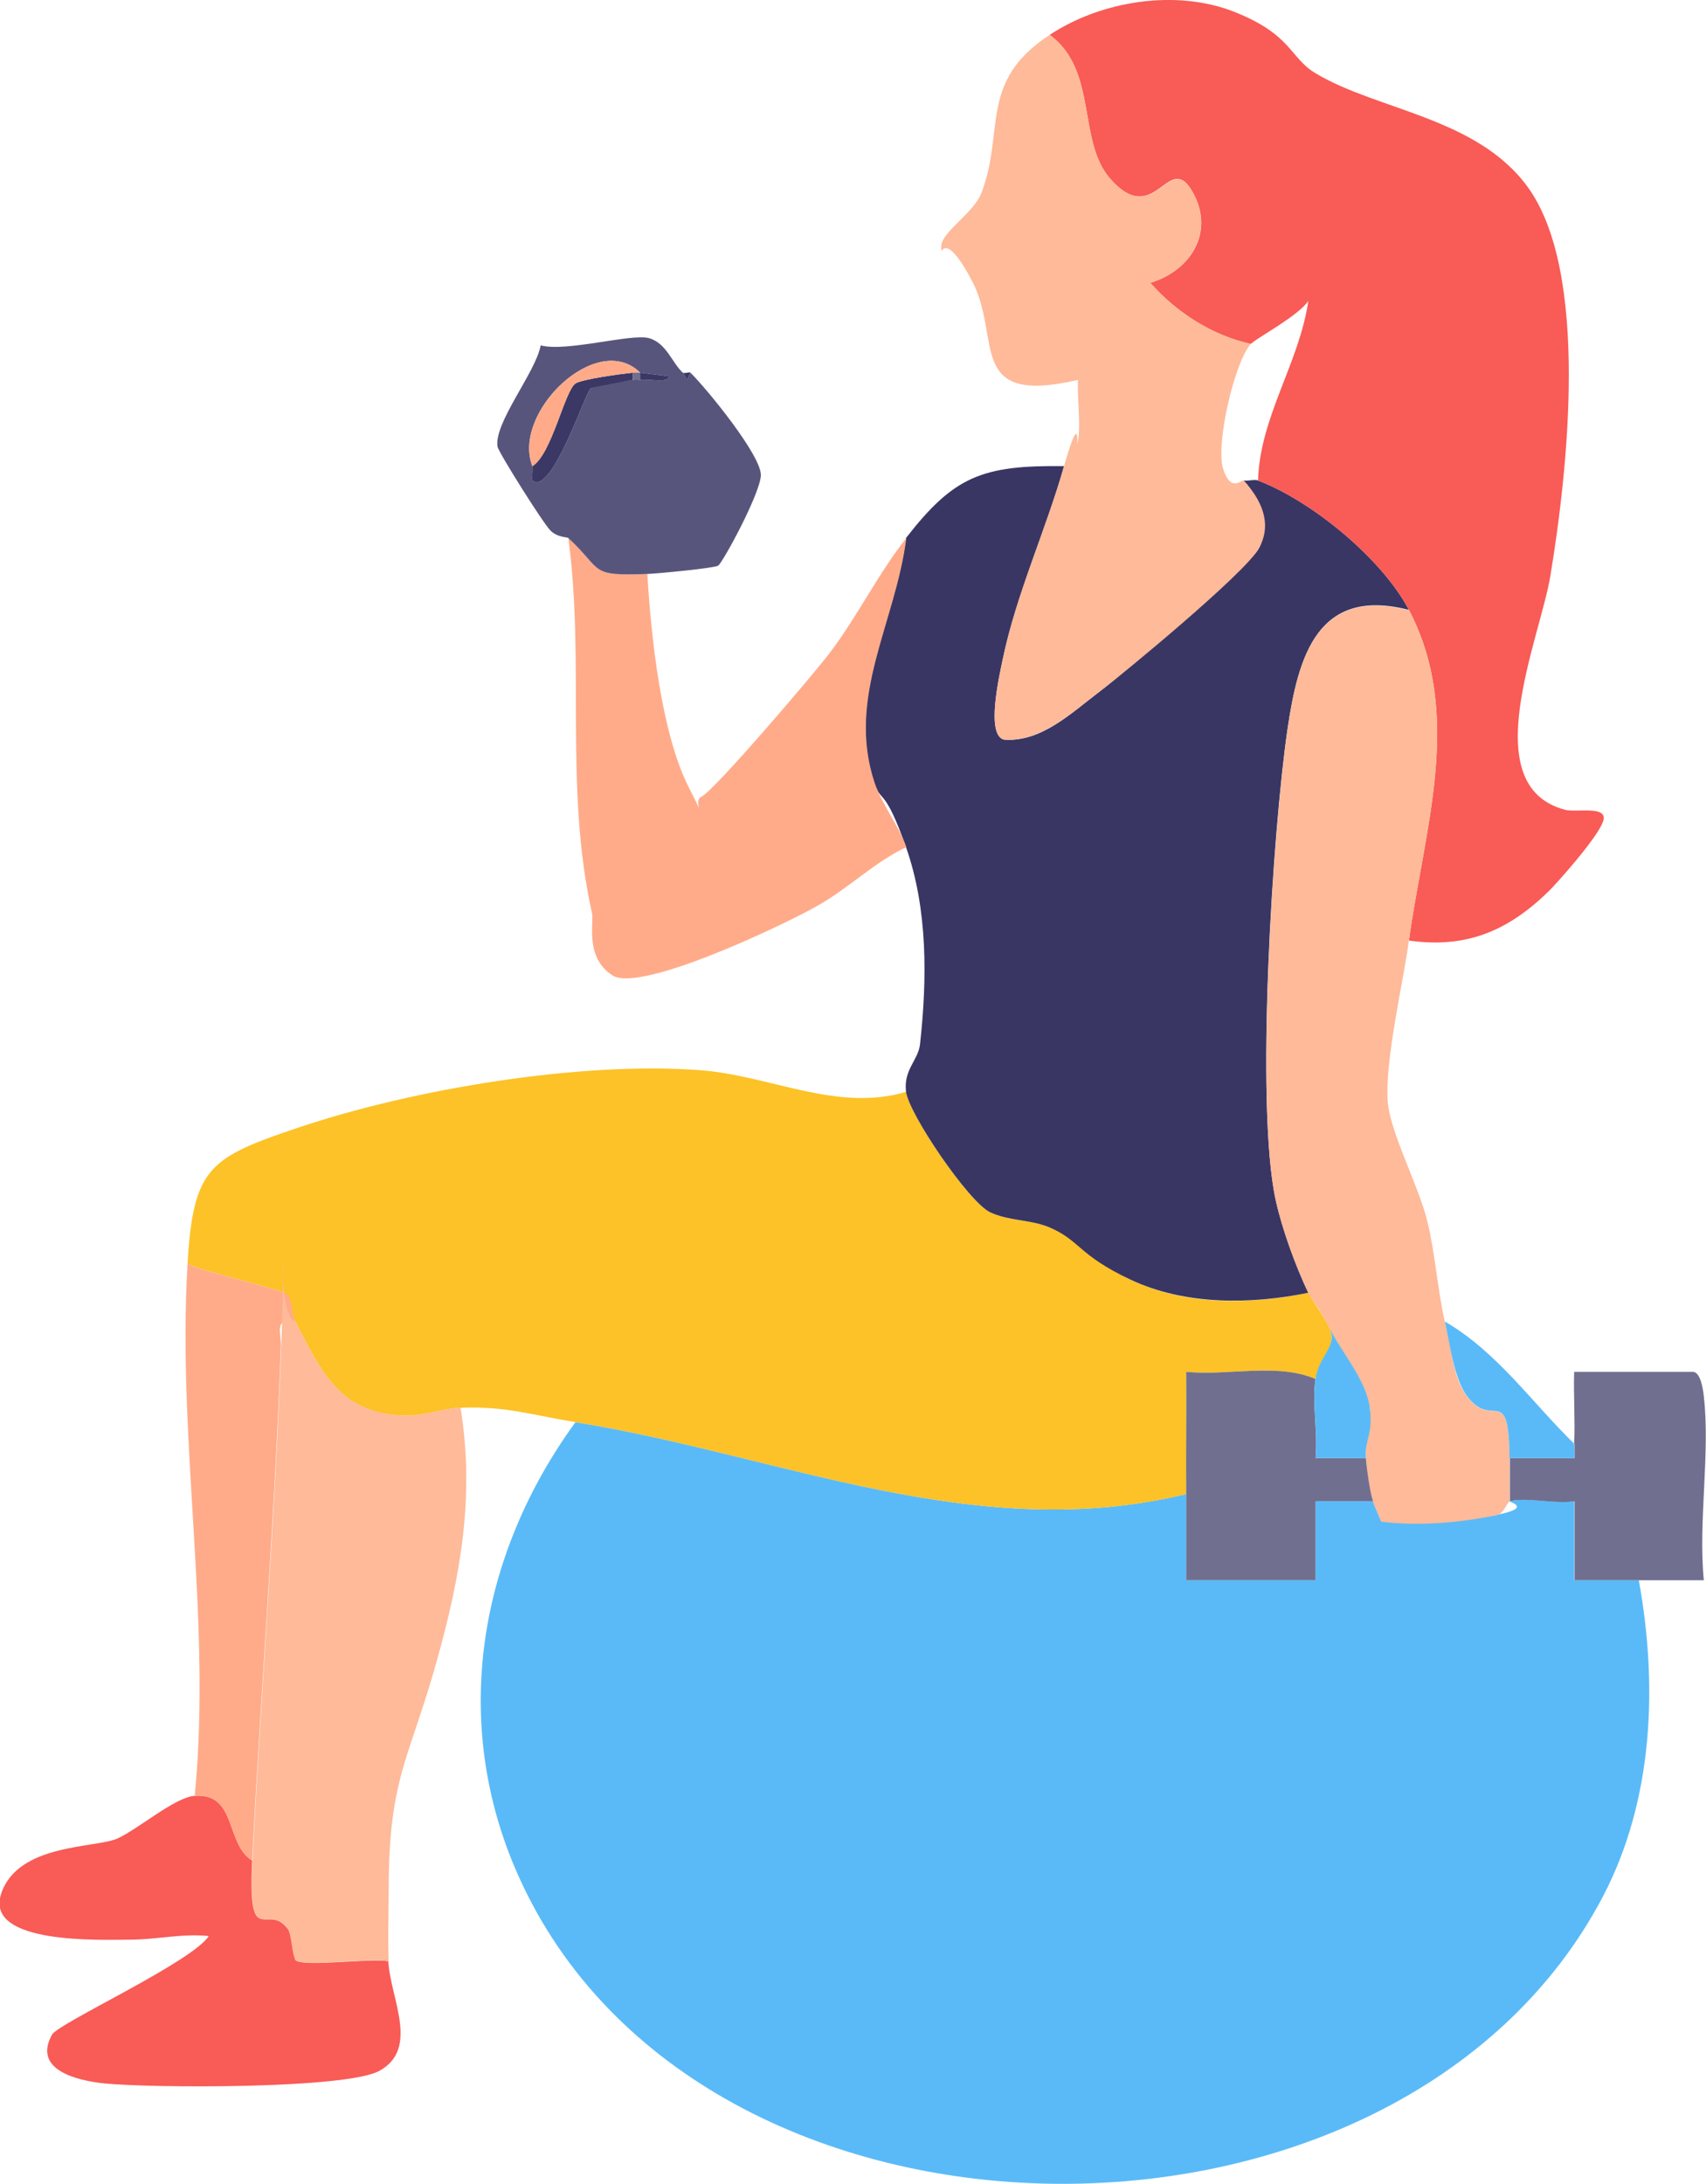 <?xml version="1.0" encoding="UTF-8"?>
<svg id="Calque_1" xmlns="http://www.w3.org/2000/svg" version="1.1" viewBox="0 0 474.9 607.6">
  <!-- Generator: Adobe Illustrator 29.8.2, SVG Export Plug-In . SVG Version: 2.1.1 Build 3)  -->
  <defs>
    <style>
      .st0 {
        fill: #393664;
      }

      .st1 {
        fill: #ffab89;
      }

      .st2 {
        fill: #f95b56;
      }

      .st3 {
        fill: #58557d;
      }

      .st4 {
        fill: #706f90;
      }

      .st5 {
        fill: #feba99;
      }

      .st6 {
        fill: #fcc227;
      }

      .st7 {
        fill: #5abaf7;
      }

      .st8 {
        fill: #3b3866;
      }
    </style>
  </defs>
  <path class="st7" d="M330.2,415.7c0,8,0,16,0,24h36v-22s16,0,16,0c.6,1.9,1.6,3.8,2.3,5.6,10.6,1.2,21.6.2,32.1-1.8s3.1-3.7,3.6-3.8c4.5-1.2,12.8.8,18,0v22c6,0,12,0,18,0,5.3,29.2,4.1,61.1-10,88-56.9,108.3-251.8,106.8-302-6-19-42.7-10.9-89.1,16-126,57.1,9.2,111.4,34.3,170,20Z"/>
  <path class="st6" d="M252.2,303.7c.7,6.1,17.4,30.7,23.4,33.6,5,2.4,10.8,2,16,4,9.3,3.6,15.1,10.9,23.2,14.8,15.1,7.2,33.3,7,49.4,3.6.8,1.7,4,5.9,6,10,2.1,5.1-3.7,11.7-4,14-10.7-4.6-24.5-.8-36-2,.1,11.3-.1,22.7,0,34-58.6,14.3-112.9-10.8-170-20-12.3-2-19.4-4.5-32-4-5,.2-9.6,2.2-15,2.2-18.4-.2-23.7-12-31-26.2s-.8-6.4-2.4-7.6c-2.1-1.5-22.9-6.2-27.6-8.4,1.6-26.9,6-29.6,31-38,31.8-10.7,78.6-18.5,112-15.9,19.2,1.5,37.9,11.7,57,6Z"/>
  <path class="st0" d="M296.2,129.7c-5.1,18-13.3,35.7-17.1,53.9-.8,3.9-4.8,21,.4,22.2,10.3.8,18.7-7.4,26.5-13.3s41.3-34.6,44.3-39.7.8-13.8-4.1-19.1c1.2.2,3.1-.4,4,0,15.2,5.8,34.6,21.9,42,36-25.4-6.5-30.8,12.8-33.8,33.2-4.2,28.6-9,104.6-3.3,130.9,1.8,8.2,5.5,18.3,9.1,25.9-16,3.3-34.3,3.5-49.4-3.6s-14-11.1-23.2-14.8c-5.2-2-10.9-1.6-16-4-6-2.9-22.7-27.5-23.4-33.6s3.4-8.7,3.9-13.1c2-18.1,2.2-37.6-3.9-54.9s-7-12-8.9-18.1c-7.8-23.8,5.9-44.4,8.9-67.9,13.3-17.1,21.1-20.3,44-20Z"/>
  <path class="st2" d="M292.2,9.7c14.4-9.5,35.2-12.8,51.4-6.4s15.3,12.8,22.8,17.2c17.2,10.2,44.6,12.2,58.7,31.3,17.6,23.8,11.2,79.8,6.5,108.3-2.9,17.7-21.1,58.5,4,65.2,3.3.9,12.4-1.4,10.6,3.4s-13,17.2-14.9,19.1c-11.3,11.1-23,16.2-39.1,13.9,4.3-31.2,15.3-62.8,0-92-7.4-14.1-26.8-30.2-42-36,.5-17.7,11.5-32.7,14-50-2.6,4.1-14.5,10.4-16,12-10.9-2.4-20.7-8.8-28-17,11.4-3.4,18.2-14.4,11.6-25.6s-10.3,10.7-22.7-3.3c-9.3-10.5-3.4-30.2-16.9-40.1Z"/>
  <path class="st5" d="M392.2,169.7c15.3,29.2,4.3,60.8,0,92-1.6,11.8-6.7,33.1-5.9,44.8.6,8.4,8.7,23.7,11,33.2s2.8,18.8,4.9,28.1,2.5,15.9,6.2,20.8c7.1,9.4,11.6-4,11.8,17.2,0,4,0,8,0,12-.6.1-1.6,3.4-3.6,3.8-10.5,2.1-21.4,3.1-32.1,1.8-.7-1.9-1.7-3.8-2.3-5.6-.9-2.8-1.7-8.8-2-12-.4-5,1.8-9.6,1.1-14.1-1.1-7.6-7.9-15.4-11.1-21.9s-5.2-8.3-6-10c-3.6-7.6-7.3-17.7-9.1-25.9-5.7-26.3-.8-102.2,3.3-130.9,3-20.5,8.4-39.7,33.8-33.2Z"/>
  <path class="st5" d="M292.2,9.7c13.5,9.9,7.6,29.6,16.9,40.1,12.4,14,16.2-7.7,22.7,3.3s-.2,22.2-11.6,25.6c7.3,8.2,17.1,14.6,28,17-4.5,4.9-9.9,27.9-7.7,34.8s5.3,2.7,5.7,3.2c4.9,5.3,8.2,12.1,4.1,19.1s-37.4,34.5-44.3,39.7-16.2,14.1-26.5,13.3c-5.2-1.2-1.2-18.2-.4-22.2,3.7-18.2,12-36,17.1-53.9s3.2-2.7,3.9-7c.8-5.4-.3-11.5,0-17-31.4,7.3-21.1-11.6-29.5-27.5s-8.6-5.3-8.6-9.5,8.9-9.2,11.2-15c6.6-17.2-.9-31,19-44Z"/>
  <path class="st1" d="M180.2,159.7c1,17,3.8,44.3,11.6,59.5s.2,3.9,3.4,2.5c3.4-1.4,31.7-34.6,35.9-40.2,7.7-10.2,13.1-21.5,21.2-31.8-3,23.6-16.7,44.1-8.9,67.9,2,6.1,6.8,12.1,8.9,18.1-8.9,4.2-16,11.4-24.7,16.3-8.9,5.1-49.3,24.4-57.1,19.4s-5.1-14.7-5.7-17.3c-7.8-34.9-1.9-69.6-6.6-104.4,9.9,9.2,5.5,10.6,22,10Z"/>
  <path class="st2" d="M54.2,499.7c11.8-.9,8.5,13.4,16,18-1.2,24.9,4,12,9.5,18.5s1.3,8.3,2.7,9.3c2.5,1.8,20.8-.7,25.7.2.5,10.2,8.8,24.3-2.5,30.5-9.3,5.1-63.6,4.8-76.5,3.5-7.8-.8-20.1-3.8-14.6-13.6,1.8-3.2,39-20.2,43.6-27.4-7.3-.8-14.5,1-22,1s-40.4,1.5-35.8-12.7,26.5-12.7,32.5-15.5c5.8-2.7,15.8-11.3,21.2-11.8Z"/>
  <path class="st1" d="M52.2,351.7c4.6,2.2,25.5,6.9,27.6,8.4,1.6,1.2,1.4,5.7,2.4,7.6-6-1.1-3.9,3-4,6.9-1.7,47.7-5.6,95.5-8,143.1-7.5-4.6-4.2-18.9-16-18,4.8-49.1-4.9-98.4-2-148Z"/>
  <path class="st3" d="M190.2,103.7l1,2,1-2c4.4,4.3,20,23.3,19.6,28.7s-10.7,24.3-11.9,25-16.9,2.2-19.7,2.3c-16.5.6-12.1-.8-22-10-.3-.3-2.9-.1-4.9-2s-14.5-21.8-14.8-23.4c-1.1-6.6,10.7-20.8,12-28.2,7.3,1.9,25.3-3.4,30.2-2s6.4,7,9.5,9.7ZM148.2,129.7c.4.9-.3,2.8,0,4,5.4,4.4,14.8-24.8,16.3-25.7s9.5-1.9,11.7-2.3,1.4.1,2,0c2.1-.4,8,1.1,8-1l-8-1c-12-11.9-35.8,11.1-30,26Z"/>
  <path class="st4" d="M438.2,401.7c.3-6.6-.2-13.4,0-20h33c2.2,0,2.9,4.9,3.1,6.9,1.8,15.7-1.6,35,0,51.1-6,0-12,0-18,0s-12,0-18,0v-22c-5.2.9-13.5-1.2-18,0,0-4,0-8,0-12h18c0-1.3,0-2.7,0-4Z"/>
  <path class="st7" d="M438.2,401.7c0,1.3.1,2.7,0,4h-18c-.2-21.2-4.7-7.7-11.8-17.2-3.7-4.9-4.9-15.1-6.2-20.8,14.5,8.4,24.2,22.5,36,34Z"/>
  <path class="st8" d="M190.2,103.7c.4.3,1.7-.3,2,0l-1,2-1-2Z"/>
  <path class="st4" d="M366.2,383.7c-1,6.7.7,15.1,0,22h14c.3,3.2,1.1,9.2,2,12h-16s0,22,0,22h-36c0-8,0-16,0-24-.1-11.3.1-22.7,0-34,11.5,1.2,25.3-2.6,36,2Z"/>
  <path class="st5" d="M82.2,367.7c7.3,14.2,12.6,25.9,31,26.2,5.4,0,10-2,15-2.2,4,24.6,0,46.8-6.6,70.4-7.6,27.3-13.4,32.4-13.4,63.6,0,6.6-.3,13.4,0,20-5-1-23.3,1.5-25.7-.2-1.4-1-1.1-7.4-2.7-9.3-5.5-6.5-10.8,6.4-9.5-18.5,2.4-47.6,6.3-95.4,8-143.1s-2-8,4-6.9Z"/>
  <path class="st7" d="M380.2,405.7h-14c.7-6.9-1-15.3,0-22s6.1-8.9,4-14c3.2,6.5,10.1,14.3,11.1,21.9s-1.5,9.1-1.1,14.1Z"/>
  <path class="st8" d="M176.2,103.7v2c-2.2.4-11.2,2-11.7,2.3-1.5.9-10.9,30.1-16.3,25.7-.3-1.2.3-3.1,0-4,5.3-3.2,9-21,12-23,1.8-1.2,12.8-2.7,16-3Z"/>
  <path class="st1" d="M178.2,103.7c-.7,0-1.3,0-2,0-3.2.3-14.3,1.8-16,3-3,2-6.6,19.8-12,23-5.8-14.9,18-37.9,30-26Z"/>
  <path class="st8" d="M178.2,103.7l8,1c0,2.1-5.9.6-8,1v-2Z"/>
  <path class="st4" d="M178.2,105.7c-.6.1-1.4-.1-2,0v-2c.7,0,1.3,0,2,0v2Z"/>
</svg>